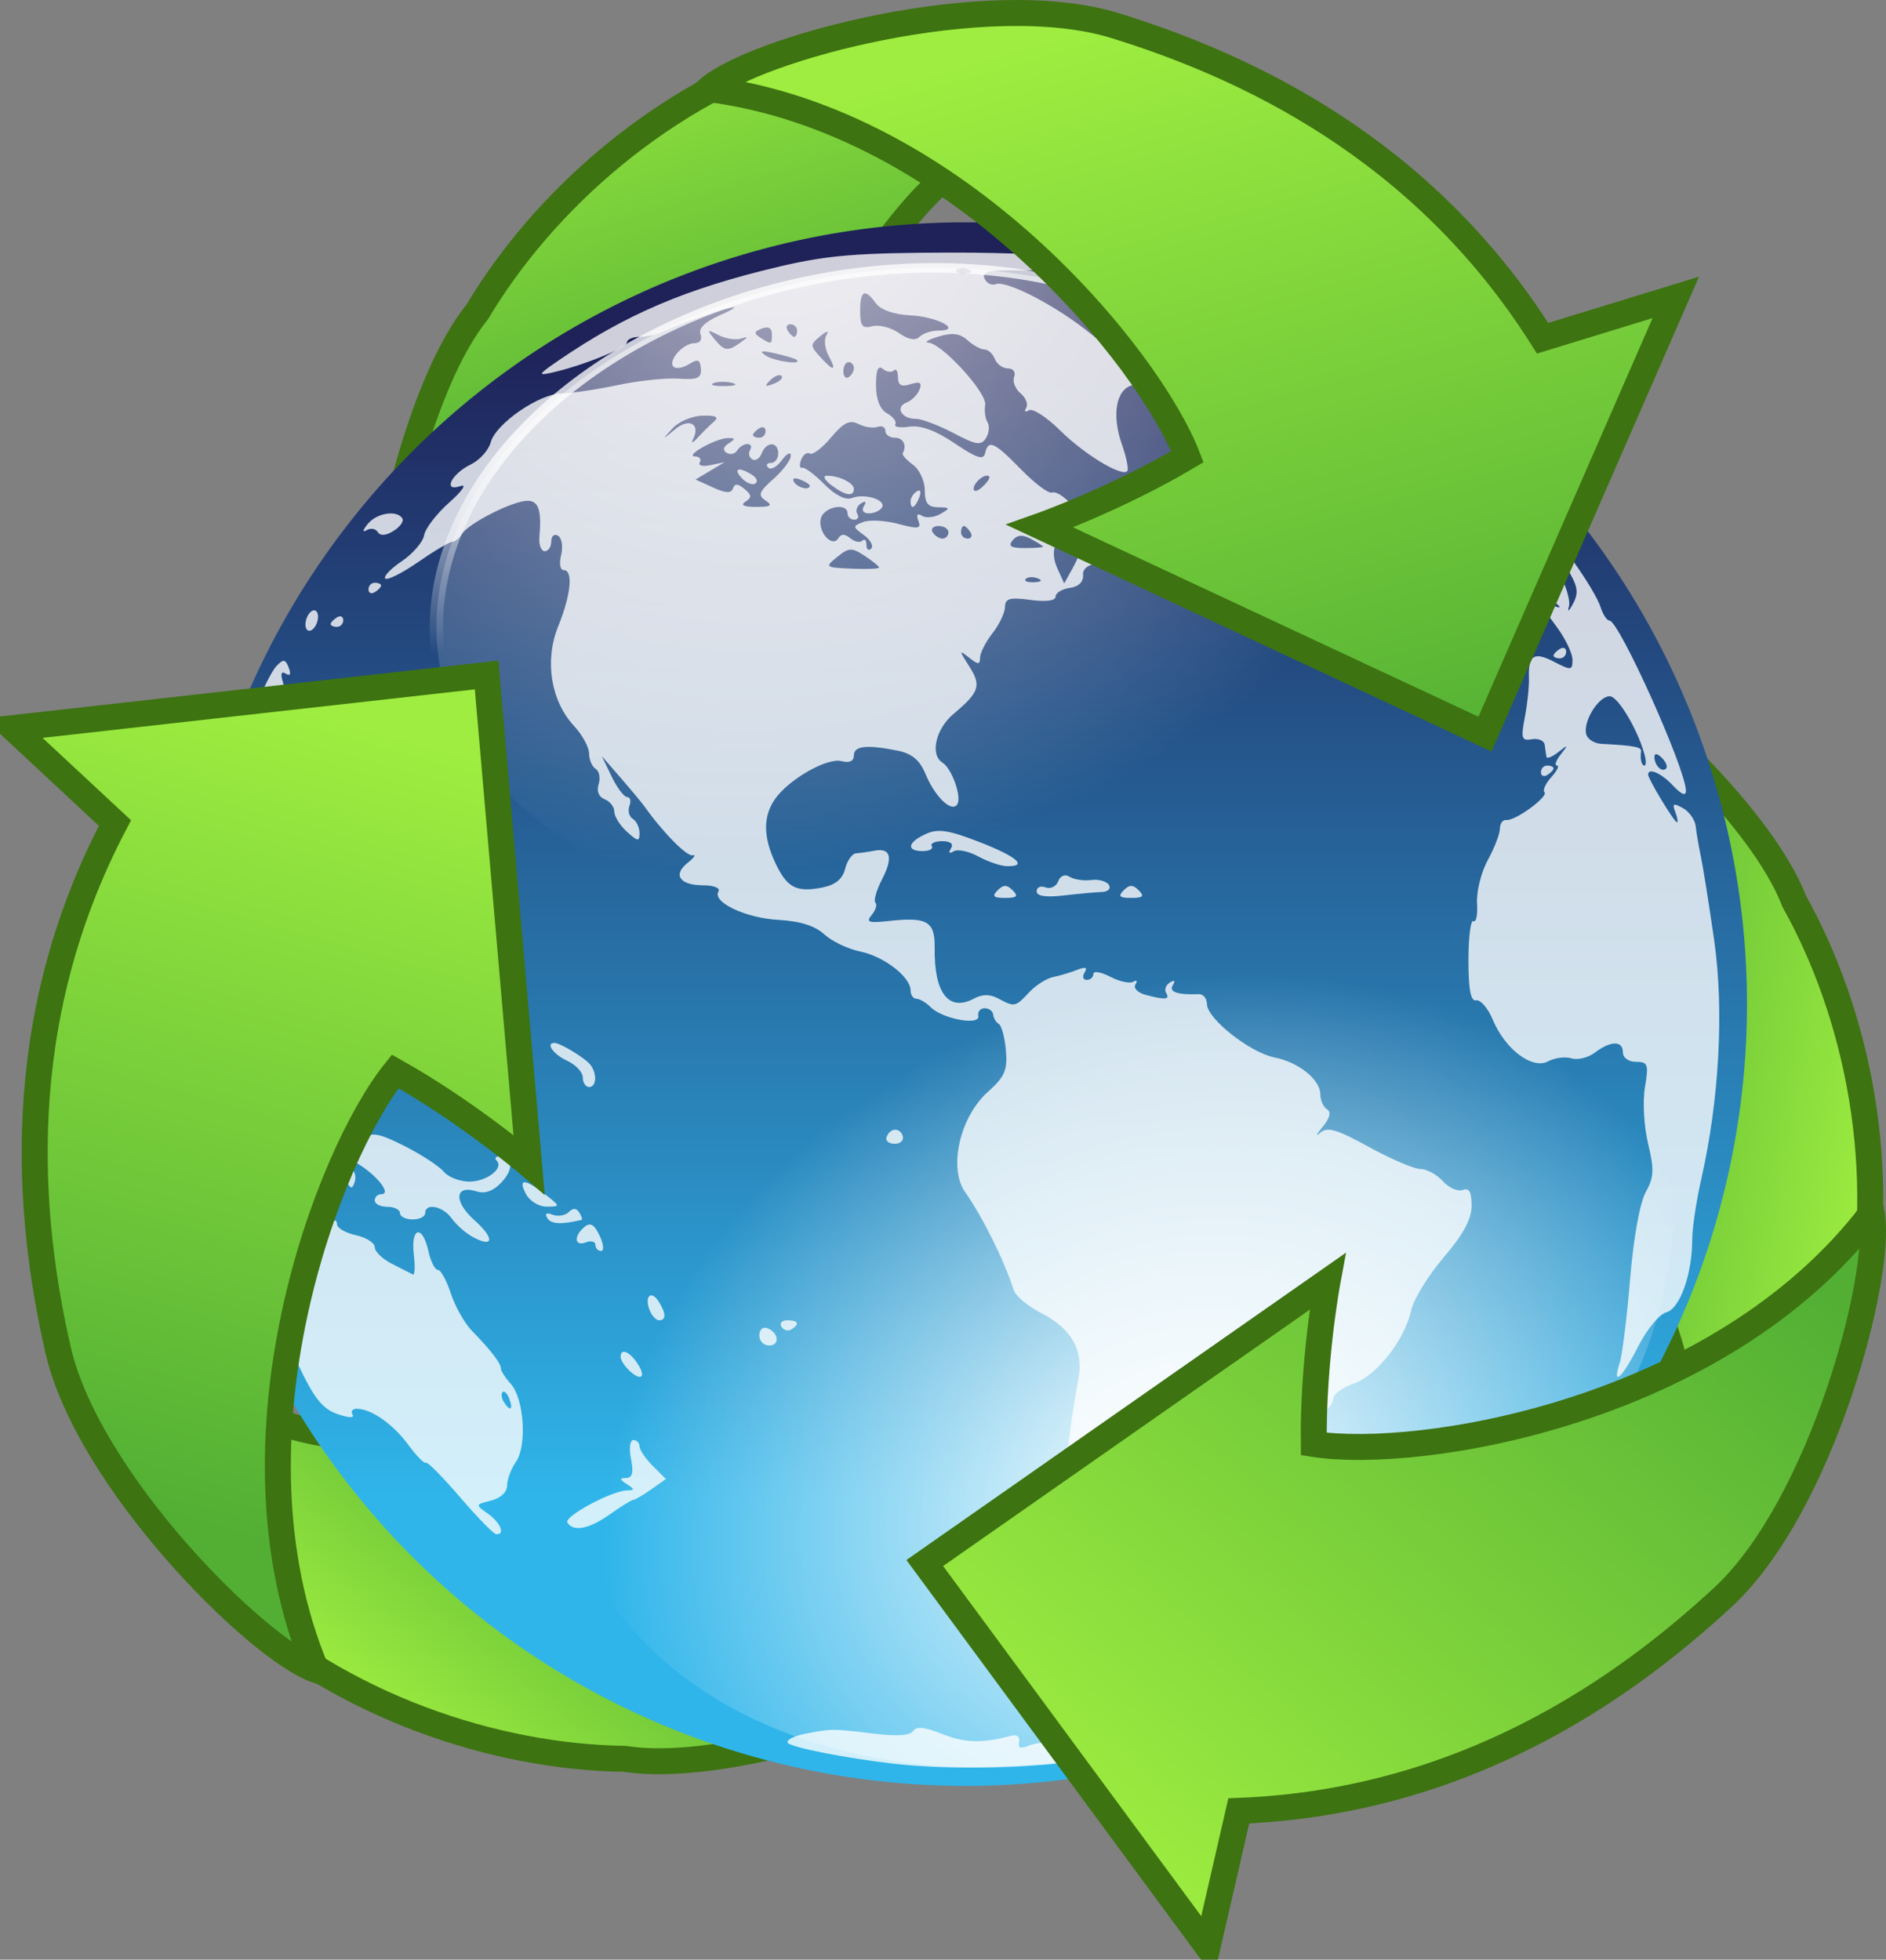 <?xml version="1.0" encoding="UTF-8" standalone="no"?>
<!-- Created with Inkscape (http://www.inkscape.org/) -->
<svg
   xmlns:dc="http://purl.org/dc/elements/1.1/"
   xmlns:cc="http://web.resource.org/cc/"
   xmlns:rdf="http://www.w3.org/1999/02/22-rdf-syntax-ns#"
   xmlns:svg="http://www.w3.org/2000/svg"
   xmlns="http://www.w3.org/2000/svg"
   xmlns:xlink="http://www.w3.org/1999/xlink"
   xmlns:sodipodi="http://sodipodi.sourceforge.net/DTD/sodipodi-0.dtd"
   xmlns:inkscape="http://www.inkscape.org/namespaces/inkscape"
   id="svg2"
   sodipodi:version="0.32"
   inkscape:version="0.45.1"
   width="145.224"
   height="150.888"
   version="1.0"
   sodipodi:docbase="C:\Documents and Settings\Patils\Desktop"
   sodipodi:docname="kuba_crystal_earth_recycle.svg"
   inkscape:export-xdpi="156.52174"
   inkscape:export-ydpi="156.52174"
   inkscape:output_extension="org.inkscape.output.svg.inkscape">
  <rect width="100%" height="100%" fill="#808080" stroke="none"/>
  <defs
     id="defs5">
    <linearGradient
       id="linearGradient3534">
      <stop
         style="stop-color:#87f862;stop-opacity:1;"
         offset="0"
         id="stop3536" />
      <stop
         style="stop-color:#63aacc;stop-opacity:1;"
         offset="0.5"
         id="stop3540" />
      <stop
         style="stop-color:#ffffff;stop-opacity:1;"
         offset="1"
         id="stop3538" />
    </linearGradient>
    <linearGradient
       y2="-75.892"
       x2="14.184"
       y1="-55.519"
       x1="-16.717"
       gradientTransform="matrix(-0.335,0.989,-0.907,-0.307,-2.818,-4.488)"
       gradientUnits="userSpaceOnUse"
       id="linearGradient2391"
       xlink:href="#linearGradient8789"
       inkscape:collect="always" />
    <linearGradient
       y2="11.497"
       x2="-155.116"
       y1="28.476"
       x1="-178.06"
       gradientTransform="matrix(-0.689,-0.785,0.719,-0.632,-2.818,-4.488)"
       gradientUnits="userSpaceOnUse"
       id="linearGradient2377"
       xlink:href="#linearGradient8789"
       inkscape:collect="always" />
    <linearGradient
       inkscape:collect="always"
       xlink:href="#linearGradient2165"
       id="linearGradient10509"
       gradientUnits="userSpaceOnUse"
       x1="194.689"
       y1="31.854"
       x2="194.689"
       y2="74.712" />
    <linearGradient
       inkscape:collect="always"
       xlink:href="#linearGradient4448"
       id="linearGradient10507"
       gradientUnits="userSpaceOnUse"
       x1="181.996"
       y1="36.387"
       x2="183.279"
       y2="53.875" />
    <radialGradient
       inkscape:collect="always"
       xlink:href="#linearGradient2173"
       id="radialGradient10505"
       gradientUnits="userSpaceOnUse"
       gradientTransform="matrix(0.162,2.107,-1.691,0.263,228.263,-371.43)"
       cx="180.725"
       cy="38.594"
       fx="180.725"
       fy="38.594"
       r="28.884" />
    <radialGradient
       inkscape:collect="always"
       xlink:href="#linearGradient3598"
       id="radialGradient10503"
       gradientUnits="userSpaceOnUse"
       gradientTransform="matrix(-1.018,0,6.233031e-7,-1.182,391.624,74.389)"
       cx="194.079"
       cy="26.293"
       fx="194.079"
       fy="26.293"
       r="28.884" />
    <linearGradient
       id="linearGradient8789">
      <stop
         style="stop-color:#9eed40;stop-opacity:1;"
         offset="0"
         id="stop8791" />
      <stop
         style="stop-color:#52af34;stop-opacity:1;"
         offset="1"
         id="stop8793" />
    </linearGradient>
    <linearGradient
       inkscape:collect="always"
       id="linearGradient4448">
      <stop
         style="stop-color:#ffffff;stop-opacity:1;"
         offset="0"
         id="stop4450" />
      <stop
         style="stop-color:#ffffff;stop-opacity:0;"
         offset="1"
         id="stop4452" />
    </linearGradient>
    <linearGradient
       id="linearGradient3598"
       inkscape:collect="always">
      <stop
         id="stop3600"
         offset="0"
         style="stop-color:#ffffff;stop-opacity:1" />
      <stop
         id="stop3602"
         offset="1"
         style="stop-color:#ffffff;stop-opacity:0" />
    </linearGradient>
    <linearGradient
       inkscape:collect="always"
       id="linearGradient2173">
      <stop
         style="stop-color:#ffffff;stop-opacity:0.875"
         offset="0"
         id="stop2175" />
      <stop
         style="stop-color:#ffffff;stop-opacity:0"
         offset="1"
         id="stop2177" />
    </linearGradient>
    <linearGradient
       inkscape:collect="always"
       id="linearGradient2165">
      <stop
         style="stop-color:#1f2259;stop-opacity:1;"
         offset="0"
         id="stop2167" />
      <stop
         style="stop-color:#2fb5ea;stop-opacity:1"
         offset="1"
         id="stop2169" />
    </linearGradient>
    <radialGradient
       inkscape:collect="always"
       xlink:href="#linearGradient2173"
       id="radialGradient4325"
       gradientUnits="userSpaceOnUse"
       gradientTransform="matrix(0.162,2.107,-1.691,0.263,228.263,-371.43)"
       cx="180.725"
       cy="38.594"
       fx="180.725"
       fy="38.594"
       r="28.884" />
    <radialGradient
       inkscape:collect="always"
       xlink:href="#linearGradient3598"
       id="radialGradient4327"
       gradientUnits="userSpaceOnUse"
       gradientTransform="matrix(-1.018,0,6.2330308e-7,-1.182,391.624,74.389)"
       cx="194.079"
       cy="26.293"
       fx="194.079"
       fy="26.293"
       r="28.884" />
    <linearGradient
       inkscape:collect="always"
       xlink:href="#linearGradient4448"
       id="linearGradient4456"
       x1="181.996"
       y1="36.387"
       x2="183.279"
       y2="53.875"
       gradientUnits="userSpaceOnUse" />
    <radialGradient
       cx="246.846"
       cy="165.748"
       fx="246.846"
       fy="165.748"
       gradientTransform="scale(1.003,0.997)"
       gradientUnits="userSpaceOnUse"
       id="radialGradient4215"
       r="280.086"
       xlink:href="#linearGradient1708" />
    <radialGradient
       cx="269.585"
       cy="188.822"
       fx="269.585"
       fy="188.822"
       gradientUnits="userSpaceOnUse"
       id="radialGradient4214"
       r="250.608"
       xlink:href="#linearGradient4206" />
    <radialGradient
       cx="269.585"
       cy="188.822"
       fx="269.585"
       fy="188.822"
       gradientUnits="userSpaceOnUse"
       id="radialGradient4210"
       r="250.608"
       xlink:href="#linearGradient4206" />
    <radialGradient
       cx="246.846"
       cy="165.748"
       fx="246.846"
       fy="165.748"
       gradientTransform="scale(1.003,0.997)"
       gradientUnits="userSpaceOnUse"
       id="radialGradient1712"
       r="280.086"
       xlink:href="#linearGradient1708" />
    <linearGradient
       id="linearGradient1708">
      <stop
         id="stop1709"
         offset="0"
         style="stop-color:#5e6700;stop-opacity:1;" />
      <stop
         id="stop1710"
         offset="1"
         style="stop-color:#005f00;stop-opacity:1;" />
    </linearGradient>
    <linearGradient
       id="linearGradient4206">
      <stop
         id="stop4207"
         offset="0"
         style="stop-color:#0089af;stop-opacity:1;" />
      <stop
         id="stop4208"
         offset="1"
         style="stop-color:#00005c;stop-opacity:1;" />
    </linearGradient>
    <linearGradient
       inkscape:collect="always"
       xlink:href="#linearGradient2165"
       id="linearGradient1461"
       gradientUnits="userSpaceOnUse"
       x1="194.689"
       y1="31.854"
       x2="194.689"
       y2="74.712" />
    <linearGradient
       gradientUnits="userSpaceOnUse"
       y2="141.795"
       x2="42.925"
       y1="159.772"
       x1="21.739"
       gradientTransform="matrix(1.201,0,0,0.832,-2.818,-4.488)"
       id="linearGradient3544"
       xlink:href="#linearGradient8789"
       inkscape:collect="always" />
    <linearGradient
       gradientUnits="userSpaceOnUse"
       y2="80.245"
       x2="84.935"
       y1="13.401"
       x1="59.63"
       gradientTransform="matrix(1.153,0,0,0.867,-2.818,-4.488)"
       id="linearGradient3552"
       xlink:href="#linearGradient8789"
       inkscape:collect="always" />
    <linearGradient
       gradientUnits="userSpaceOnUse"
       y2="137.726"
       x2="7.69"
       y1="71.676"
       x1="32.349"
       gradientTransform="matrix(1.153,0,0,0.867,-2.818,-4.488)"
       id="linearGradient3554"
       xlink:href="#linearGradient8789"
       inkscape:collect="always" />
    <linearGradient
       gradientUnits="userSpaceOnUse"
       y2="118.519"
       x2="123.33"
       y1="163.471"
       x1="69.567"
       gradientTransform="matrix(1.153,0,0,0.867,-2.818,-4.488)"
       id="linearGradient3556"
       xlink:href="#linearGradient8789"
       inkscape:collect="always" />
  </defs>
  <sodipodi:namedview
     inkscape:window-height="579"
     inkscape:window-width="871"
     inkscape:pageshadow="2"
     inkscape:pageopacity="0.0"
     guidetolerance="10.0"
     gridtolerance="10.0"
     objecttolerance="10.0"
     borderopacity="1.0"
     bordercolor="#666666"
     pagecolor="#ffffff"
     id="base"
     inkscape:zoom="1.8536222"
     inkscape:cx="121.98777"
     inkscape:cy="82.442309"
     inkscape:window-x="91"
     inkscape:window-y="45"
     inkscape:current-layer="svg2" />
  <g
     id="layer1"
     transform="matrix(0.172,0,0,0.172,185.281,-8.769)" />
  <path
     style="fill:url(#linearGradient2391);fill-opacity:1;fill-rule:evenodd;stroke:#3d7311;stroke-width:2;stroke-linecap:butt;stroke-linejoin:miter;stroke-miterlimit:4;stroke-dasharray:none;stroke-opacity:1;display:inline"
     d="M 86.251,12.458 C 79.091,12.975 76.802,7.789 69.048,17.664 C 61.362,27.451 57.944,37.434 57.944,37.434 L 30.064,41.599 C 30.064,41.599 32.323,29.496 36.753,24.011 C 41.858,15.445 51.092,7.174 62.396,3.648 C 73.699,0.121 93.283,11.95 86.251,12.458 z "
     id="path2333"
     sodipodi:nodetypes="czccczz" />
  <path
     style="fill:url(#linearGradient3544);fill-opacity:1;fill-rule:evenodd;stroke:#3d7311;stroke-width:2;stroke-linecap:butt;stroke-linejoin:miter;stroke-miterlimit:4;stroke-dasharray:none;stroke-opacity:1;display:inline"
     d="M 13.353,98.339 C 17.381,104.281 14.034,108.856 26.463,110.634 C 38.781,112.396 49.136,110.365 49.136,110.365 L 66.683,132.427 C 66.683,132.427 55.072,136.522 48.106,135.428 C 38.136,135.29 26.356,131.429 17.65,123.403 C 8.944,115.377 9.396,92.502 13.353,98.339 z "
     id="path2381"
     sodipodi:nodetypes="czccczz" />
  <path
     style="fill:url(#linearGradient2377);fill-opacity:1;fill-rule:evenodd;stroke:#3d7311;stroke-width:2;stroke-linecap:butt;stroke-linejoin:miter;stroke-miterlimit:4;stroke-dasharray:none;stroke-opacity:1;display:inline"
     d="M 123.419,118.053 C 126.552,111.593 132.187,112.205 127.513,100.552 C 122.879,89.002 115.943,81.05 115.943,81.05 L 126.276,54.823 C 126.276,54.823 135.628,62.831 138.163,69.41 C 143.029,78.114 145.575,90.246 142.977,101.799 C 140.379,113.351 120.343,124.397 123.419,118.053 z "
     id="path2365"
     sodipodi:nodetypes="czccczz" />
  <path
     transform="matrix(2.084,0,0,2.084,-329.062,-40.402)"
     d="M 222.448 56.486 A 28.884 28.884 0 1 1  164.679,56.486 A 28.884 28.884 0 1 1  222.448 56.486 z"
     sodipodi:ry="28.884468"
     sodipodi:rx="28.884468"
     sodipodi:cy="56.485737"
     sodipodi:cx="193.56345"
     id="path3523"
     style="fill:url(#linearGradient10509);fill-opacity:1;stroke:none;stroke-width:1.25;stroke-miterlimit:4;stroke-opacity:1;display:inline"
     sodipodi:type="arc" />
  <path
     style="opacity:0.784;fill:#ffffff;fill-opacity:1;display:inline"
     id="path3525"
     d="M 68.903,135.813 C 65.216,135.396 60.875,134.543 60.658,134.192 C 60.526,133.979 61.126,133.667 61.991,133.499 C 64.06,133.098 64.095,133.098 67.259,133.484 C 69.058,133.704 70.096,133.636 70.314,133.284 C 70.546,132.907 71.212,132.977 72.569,133.52 C 74.295,134.21 75.644,134.243 77.882,133.647 C 78.308,133.533 78.552,133.73 78.469,134.119 C 78.37,134.588 78.586,134.676 79.197,134.418 C 79.676,134.217 80.722,134.087 81.523,134.13 L 82.979,134.209 L 81.809,133.385 L 80.64,132.561 L 81.751,132.15 C 82.459,131.888 83.106,131.942 83.538,132.301 C 84.407,133.021 90.378,132.507 92.777,131.505 C 93.727,131.108 95.188,130.775 96.023,130.766 C 96.858,130.757 98.087,130.437 98.754,130.055 C 100.103,129.284 101.181,129.128 101.181,129.704 C 101.181,130.142 96.422,132.262 92.201,133.704 C 86.469,135.663 75.983,136.612 68.903,135.813 z M 81.868,128.023 C 80.124,127.307 79.15,125.574 79.939,124.595 C 80.284,124.167 80.232,123.986 79.762,123.98 C 79.294,123.975 79.262,123.867 79.655,123.616 C 79.963,123.42 80.362,122.168 80.543,120.833 C 80.724,119.498 81.158,117.423 81.506,116.222 C 81.855,115.02 82.137,113.6 82.133,113.067 C 82.125,112.038 82.55,108.8 83.046,106.111 C 83.444,103.956 82.486,102.285 80.18,101.109 C 79.157,100.587 78.202,99.787 78.057,99.332 C 77.335,97.071 75.657,93.687 74.319,91.795 C 73.014,89.949 73.905,86.003 76.063,84.077 C 77.365,82.914 77.588,82.406 77.457,80.891 C 77.372,79.9 77.126,78.98 76.911,78.847 C 76.695,78.713 76.498,78.385 76.473,78.118 C 76.447,77.851 76.153,77.633 75.82,77.633 C 75.486,77.633 75.265,77.9 75.33,78.227 C 75.482,78.997 72.572,78.459 71.661,77.549 C 71.307,77.195 70.815,76.905 70.567,76.905 C 70.319,76.905 70.116,76.615 70.116,76.261 C 70.116,75.221 68.067,73.64 66.233,73.265 C 65.299,73.073 64.056,72.478 63.47,71.941 C 62.757,71.286 61.595,70.92 59.945,70.831 C 57.416,70.695 54.815,69.457 55.325,68.632 C 55.483,68.376 54.958,68.168 54.156,68.168 C 52.337,68.168 51.776,67.354 52.958,66.43 C 53.452,66.043 53.618,65.785 53.327,65.855 C 52.886,65.962 51.021,64.067 49.63,62.101 C 49.442,61.834 48.623,60.851 47.812,59.916 L 46.337,58.217 L 47.098,59.795 C 47.517,60.663 48.055,61.373 48.294,61.373 C 48.533,61.373 48.611,61.678 48.468,62.051 C 48.325,62.425 48.441,62.875 48.726,63.051 C 49.011,63.227 49.244,63.72 49.244,64.146 C 49.244,64.821 49.119,64.807 48.274,64.042 C 47.74,63.559 47.303,62.863 47.303,62.496 C 47.303,62.128 46.969,61.699 46.56,61.542 C 46.107,61.368 45.926,60.918 46.095,60.385 C 46.247,59.905 46.144,59.372 45.866,59.2 C 45.589,59.029 45.361,58.496 45.361,58.017 C 45.361,57.538 44.835,56.578 44.192,55.884 C 42.408,53.959 41.917,50.85 42.983,48.223 C 43.961,45.812 44.15,43.898 43.411,43.898 C 43.131,43.898 43.043,43.393 43.207,42.738 C 43.367,42.1 43.262,41.431 42.974,41.253 C 42.683,41.074 42.449,41.267 42.449,41.686 C 42.449,42.102 42.222,42.442 41.945,42.442 C 41.668,42.442 41.484,41.951 41.535,41.35 C 41.713,39.278 41.475,38.559 40.61,38.559 C 39.508,38.559 36.084,40.29 35.583,41.1 C 35.374,41.438 35.032,41.717 34.822,41.72 C 34.612,41.723 33.43,42.425 32.196,43.278 C 30.962,44.132 29.824,44.703 29.667,44.546 C 29.511,44.389 30.082,43.789 30.937,43.213 C 31.792,42.637 32.566,41.736 32.658,41.212 C 32.749,40.687 33.624,39.549 34.603,38.682 C 35.581,37.815 35.97,37.249 35.466,37.424 C 34.072,37.91 34.731,36.505 36.244,35.767 C 36.93,35.432 37.621,34.668 37.781,34.068 C 38.165,32.626 41.518,30.312 43.255,30.291 C 44.013,30.281 45.944,29.995 47.546,29.655 C 49.147,29.314 51.262,29.09 52.246,29.157 C 53.715,29.256 54.022,29.12 53.967,28.394 C 53.913,27.678 53.74,27.611 53.051,28.041 C 52.583,28.333 52.051,28.422 51.867,28.238 C 51.403,27.774 52.605,26.424 53.482,26.424 C 53.904,26.424 54.093,26.14 53.938,25.736 C 53.764,25.283 54.285,24.779 55.464,24.26 C 56.448,23.827 56.817,23.571 56.283,23.693 C 55.001,23.985 52.129,24.991 51.071,25.519 C 50.608,25.75 49.789,25.939 49.251,25.939 C 48.714,25.939 48.274,26.132 48.274,26.367 C 48.274,26.789 44.814,28.177 42.449,28.704 C 41.398,28.939 41.463,28.818 42.934,27.807 C 48.19,24.195 52.863,22.205 60.064,20.514 C 63.756,19.647 66.055,19.462 73.271,19.45 C 81.978,19.434 88.511,20.216 87.077,21.102 C 86.718,21.325 86.24,21.393 86.017,21.255 C 85.793,21.117 83.342,20.938 80.57,20.858 C 76.339,20.735 75.572,20.824 75.798,21.412 C 75.945,21.797 76.34,22.007 76.675,21.878 C 77.508,21.558 81.428,23.604 83.964,25.682 C 85.114,26.624 86.239,27.395 86.463,27.395 C 86.688,27.395 87.155,27.849 87.501,28.404 C 88.053,29.288 88.013,29.444 87.181,29.662 C 85.931,29.988 85.59,31.961 86.391,34.231 C 86.743,35.228 86.925,36.15 86.796,36.279 C 86.352,36.723 83.484,34.978 81.614,33.126 C 80.584,32.107 79.508,31.417 79.222,31.593 C 78.936,31.77 78.843,31.687 79.016,31.408 C 79.187,31.13 78.993,30.625 78.583,30.285 C 78.173,29.945 77.951,29.374 78.088,29.016 C 78.228,28.651 78.018,28.366 77.609,28.366 C 77.209,28.366 76.756,28.038 76.602,27.638 C 76.448,27.237 76.09,26.91 75.806,26.91 C 75.522,26.91 74.935,26.589 74.502,26.197 C 73.921,25.672 73.337,25.597 72.279,25.913 C 71.49,26.148 71.134,26.36 71.489,26.383 C 72.536,26.45 76.011,30.254 75.86,31.167 C 75.785,31.629 75.866,32.235 76.042,32.515 C 76.218,32.795 76.165,33.341 75.923,33.728 C 75.549,34.328 75.172,34.269 73.407,33.34 C 72.264,32.738 70.96,32.247 70.509,32.248 C 69.409,32.25 68.9,31.342 69.805,30.995 C 70.202,30.842 70.651,30.393 70.804,29.996 C 71.012,29.454 70.839,29.35 70.113,29.58 C 69.4,29.807 69.145,29.666 69.145,29.046 C 69.145,28.583 69.002,28.348 68.826,28.524 C 68.65,28.699 68.268,28.645 67.977,28.403 C 67.611,28.1 67.448,28.488 67.453,29.658 C 67.456,30.767 67.754,31.519 68.312,31.831 C 68.782,32.094 69.064,32.474 68.939,32.677 C 68.814,32.879 69.3,32.959 70.021,32.854 C 70.903,32.726 72.041,33.144 73.514,34.139 C 75.198,35.276 75.734,35.451 75.855,34.902 C 76.094,33.817 76.549,34.021 78.616,36.138 C 79.662,37.209 80.73,38.014 80.99,37.928 C 81.538,37.745 82.804,38.927 83.973,40.711 C 84.791,41.959 85.978,42.492 85.398,41.35 C 85.228,41.016 85.543,41.259 86.097,41.889 C 86.651,42.52 87.102,43.393 87.097,43.831 C 87.091,44.522 87.028,44.531 86.62,43.898 C 86.201,43.251 86.144,43.251 86.103,43.898 C 86.072,44.398 85.981,44.436 85.813,44.02 C 85.421,43.05 83.318,43.261 83.397,44.262 C 83.44,44.8 83.064,45.168 82.372,45.267 C 81.772,45.352 81.28,45.654 81.28,45.938 C 81.28,46.259 80.549,46.355 79.339,46.193 C 77.753,45.98 77.395,46.08 77.386,46.736 C 77.38,47.177 76.948,48.085 76.426,48.752 C 75.904,49.42 75.472,50.266 75.466,50.632 C 75.457,51.197 75.327,51.197 74.614,50.632 C 73.834,50.014 73.836,50.063 74.635,51.314 C 75.583,52.8 75.42,53.291 73.414,54.978 C 72.045,56.131 71.598,58.119 72.573,58.721 C 73.286,59.162 74.069,61.353 73.717,61.922 C 73.296,62.603 72.02,61.398 71.275,59.617 C 70.815,58.517 70.224,58.021 69.105,57.797 C 66.72,57.32 65.748,57.429 65.748,58.172 C 65.748,58.611 65.408,58.766 64.796,58.606 C 63.697,58.318 60.745,60 59.68,61.52 C 58.745,62.855 58.757,64.455 59.718,66.48 C 60.612,68.363 61.336,68.735 63.332,68.336 C 64.332,68.136 64.88,67.682 65.079,66.893 C 65.238,66.259 65.617,65.724 65.922,65.704 C 66.226,65.683 66.857,65.594 67.323,65.504 C 68.59,65.262 68.793,66.018 67.916,67.713 C 67.485,68.547 67.256,69.352 67.407,69.503 C 67.557,69.654 67.43,70.08 67.124,70.449 C 66.663,71.005 66.882,71.085 68.399,70.918 C 71.405,70.587 71.999,70.932 71.971,72.996 C 71.922,76.48 73.054,77.93 75.005,76.886 C 75.649,76.542 76.234,76.542 76.88,76.888 C 78.129,77.556 78.187,77.544 79.247,76.406 C 79.752,75.864 80.58,75.337 81.087,75.234 C 81.594,75.131 82.426,74.882 82.937,74.68 C 83.589,74.423 83.762,74.483 83.515,74.881 C 83.322,75.193 83.396,75.449 83.679,75.449 C 83.961,75.449 84.193,75.243 84.193,74.992 C 84.193,74.741 84.778,74.839 85.493,75.21 C 86.208,75.581 87.006,75.753 87.266,75.592 C 87.527,75.431 87.6,75.526 87.428,75.804 C 87.256,76.082 87.605,76.44 88.202,76.6 C 89.73,77.01 90.117,76.974 89.795,76.453 C 89.642,76.205 89.772,75.843 90.084,75.65 C 90.439,75.431 90.523,75.509 90.306,75.859 C 89.984,76.38 90.66,76.612 92.323,76.55 C 92.657,76.538 92.934,76.885 92.938,77.323 C 92.951,78.437 96.259,81.05 98.122,81.418 C 100,81.789 101.667,83.128 101.667,84.265 C 101.667,84.724 101.899,85.243 102.184,85.419 C 102.522,85.628 102.4,86.099 101.832,86.782 C 101.355,87.356 101.273,87.556 101.65,87.225 C 102.206,86.738 102.916,86.944 105.415,88.317 C 107.109,89.249 108.891,90.011 109.374,90.011 C 109.858,90.011 110.635,90.433 111.102,90.949 C 111.569,91.464 112.258,91.769 112.633,91.625 C 113.127,91.435 113.316,91.769 113.316,92.831 C 113.316,93.867 112.679,95.046 111.156,96.83 C 109.969,98.221 108.849,100.041 108.668,100.874 C 108.17,103.17 105.992,105.942 104.215,106.542 C 103.347,106.835 102.637,107.38 102.637,107.754 C 102.637,108.127 102.037,108.819 101.303,109.291 C 100.568,109.763 99.574,110.637 99.092,111.232 C 96.709,114.181 94.112,116.249 93.031,116.059 C 92.193,115.911 91.954,116.068 92.06,116.696 C 92.212,117.589 91.166,119.134 90.411,119.134 C 90.159,119.134 88.766,120.158 87.315,121.411 C 85.563,122.923 84.873,123.808 85.259,124.047 C 85.666,124.299 85.486,124.705 84.652,125.41 C 83.539,126.351 83.518,126.455 84.314,127.075 C 84.781,127.438 85.163,127.849 85.163,127.989 C 85.163,128.605 83.33,128.624 81.868,128.023 z M 79.915,44.538 C 79.565,44.397 79.146,44.415 78.985,44.576 C 78.823,44.737 79.11,44.852 79.622,44.831 C 80.187,44.808 80.302,44.693 79.915,44.538 z M 83.205,42.336 C 83.214,42.144 82.894,42.113 82.494,42.267 C 82.068,42.43 81.763,42.272 81.758,41.887 C 81.752,41.351 81.671,41.355 81.318,41.912 C 81.056,42.327 81.094,43.053 81.416,43.759 L 81.946,44.922 L 82.567,43.804 C 82.908,43.188 83.195,42.528 83.205,42.336 z M 67.689,43.701 C 67.689,43.604 67.19,43.198 66.58,42.798 C 65.585,42.146 65.367,42.154 64.468,42.882 C 63.494,43.671 63.524,43.696 65.578,43.786 C 66.739,43.836 67.689,43.798 67.689,43.701 z M 66.522,41.203 C 65.641,40.558 65.639,40.512 66.476,40.191 C 66.958,40.006 68.172,40.073 69.174,40.341 C 70.719,40.753 70.953,40.716 70.716,40.099 C 70.535,39.627 70.636,39.494 71.001,39.719 C 71.311,39.911 71.949,39.844 72.418,39.571 C 73.193,39.12 73.177,39.073 72.24,39.059 C 71.449,39.048 71.208,38.742 71.208,37.748 C 71.208,37.034 70.799,36.151 70.298,35.785 C 69.798,35.419 69.443,35.02 69.51,34.898 C 69.846,34.284 69.551,33.705 68.903,33.705 C 68.502,33.705 68.175,33.469 68.175,33.179 C 68.175,32.89 67.902,32.752 67.568,32.871 C 67.234,32.991 66.574,32.889 66.1,32.646 C 65.431,32.302 64.96,32.533 63.993,33.683 C 63.308,34.498 62.571,35.056 62.357,34.923 C 62.142,34.79 61.842,35.005 61.69,35.401 C 61.538,35.797 61.57,36.072 61.761,36.013 C 61.951,35.954 62.718,36.522 63.464,37.276 C 64.312,38.133 65.11,38.535 65.595,38.349 C 66.596,37.965 68.272,38.494 67.91,39.08 C 67.757,39.327 67.304,39.53 66.904,39.53 C 66.477,39.53 66.319,39.298 66.522,38.97 C 66.738,38.62 66.655,38.541 66.3,38.76 C 65.988,38.954 65.858,39.315 66.011,39.563 C 66.165,39.812 66.059,40.015 65.776,40.015 C 65.494,40.015 65.262,39.797 65.262,39.53 C 65.262,38.676 63.443,39.011 63.208,39.908 C 62.941,40.928 64.072,42.22 64.552,41.443 C 64.767,41.095 65.051,41.095 65.472,41.444 C 65.806,41.721 66.223,41.805 66.399,41.629 C 66.575,41.453 66.719,41.601 66.719,41.957 C 66.719,42.313 66.882,42.441 67.082,42.241 C 67.282,42.041 67.03,41.574 66.522,41.203 z M 70.116,38.588 C 70.116,38.337 70.332,37.998 70.596,37.835 C 70.871,37.664 70.953,37.859 70.787,38.291 C 70.464,39.132 70.116,39.286 70.116,38.588 z M 64.02,37.361 C 63.502,36.969 63.333,36.642 63.645,36.633 C 64.567,36.608 65.748,37.173 65.748,37.64 C 65.748,38.276 65.09,38.17 64.02,37.361 z M 80.309,42.095 C 80.309,42.038 79.896,41.77 79.39,41.499 C 78.734,41.148 78.328,41.178 77.975,41.603 C 77.602,42.052 77.831,42.2 78.895,42.2 C 79.673,42.2 80.309,42.153 80.309,42.095 z M 73.029,40.986 C 73.029,40.719 72.688,40.501 72.272,40.501 C 71.856,40.501 71.65,40.719 71.815,40.986 C 71.98,41.253 72.321,41.472 72.572,41.472 C 72.823,41.472 73.029,41.253 73.029,40.986 z M 74.727,40.986 C 74.562,40.719 74.331,40.501 74.213,40.501 C 74.096,40.501 73.999,40.719 73.999,40.986 C 73.999,41.253 74.231,41.472 74.513,41.472 C 74.796,41.472 74.892,41.253 74.727,40.986 z M 58.952,38.543 C 58.336,38.131 58.43,37.874 59.559,36.875 C 60.293,36.225 60.894,35.423 60.894,35.092 C 60.894,34.761 60.584,34.914 60.205,35.432 C 59.827,35.95 59.354,36.21 59.154,36.01 C 58.954,35.81 59.045,35.647 59.357,35.647 C 59.668,35.647 59.923,35.319 59.923,34.919 C 59.923,33.977 59.005,33.975 58.643,34.916 C 58.49,35.315 58.166,35.518 57.923,35.368 C 57.679,35.217 57.606,34.891 57.76,34.643 C 57.913,34.394 57.82,34.191 57.553,34.191 C 57.286,34.191 56.931,34.413 56.763,34.684 C 56.595,34.955 56.232,35.037 55.955,34.866 C 55.63,34.665 55.685,34.406 56.109,34.137 C 56.646,33.798 56.633,33.722 56.04,33.73 C 55.118,33.742 52.662,35.121 53.52,35.144 C 53.87,35.154 54.033,35.36 53.884,35.602 C 53.734,35.844 54.103,35.939 54.704,35.814 L 55.797,35.586 L 54.679,36.254 L 53.56,36.923 L 54.908,37.537 C 55.881,37.981 56.307,38 56.438,37.607 C 56.569,37.214 56.816,37.225 57.324,37.647 C 57.891,38.117 57.905,38.308 57.398,38.63 C 56.988,38.89 57.276,39.03 58.224,39.03 C 59.358,39.03 59.519,38.922 58.952,38.543 z M 57.113,36.809 C 56.419,36.059 56.888,35.915 57.912,36.564 C 58.274,36.794 58.383,37.095 58.155,37.234 C 57.926,37.373 57.457,37.182 57.113,36.809 z M 76.167,36.69 C 75.893,36.402 74.97,37.132 74.97,37.636 C 74.97,37.898 75.276,37.83 75.649,37.486 C 76.023,37.142 76.256,36.784 76.167,36.69 z M 62.35,37.398 C 62.35,37.293 62.011,37.077 61.597,36.918 C 61.165,36.752 60.97,36.833 61.14,37.109 C 61.425,37.57 62.35,37.791 62.35,37.398 z M 54.965,32.473 C 55.385,32.107 55.144,31.977 54.095,32.003 C 53.298,32.022 52.263,32.46 51.795,32.976 C 50.961,33.896 50.965,33.898 51.987,33.051 C 53.073,32.151 53.959,32.651 53.363,33.827 C 53.194,34.16 53.355,34.106 53.721,33.705 C 54.086,33.305 54.646,32.75 54.965,32.473 z M 58.952,33.191 C 58.952,32.909 58.734,32.812 58.467,32.977 C 58.2,33.142 57.982,33.374 57.982,33.491 C 57.982,33.609 58.2,33.705 58.467,33.705 C 58.734,33.705 58.952,33.474 58.952,33.191 z M 56.395,29.486 C 55.922,29.363 55.267,29.371 54.939,29.504 C 54.61,29.637 54.996,29.737 55.797,29.728 C 56.598,29.718 56.867,29.609 56.395,29.486 z M 60.179,28.945 C 60.029,28.796 59.637,28.945 59.308,29.277 C 58.832,29.756 58.888,29.812 59.58,29.548 C 60.059,29.366 60.328,29.095 60.179,28.945 z M 65.748,28.337 C 65.748,28.086 65.566,27.881 65.343,27.881 C 65.121,27.881 64.939,28.199 64.939,28.587 C 64.939,28.976 65.121,29.182 65.343,29.044 C 65.566,28.907 65.748,28.589 65.748,28.337 z M 63.801,27.385 C 63.512,26.846 63.437,26.136 63.634,25.808 C 63.86,25.432 63.684,25.462 63.159,25.887 C 62.378,26.521 62.377,26.62 63.141,27.465 C 64.204,28.639 64.456,28.609 63.801,27.385 z M 61.339,27.706 C 61.228,27.61 60.481,27.385 59.68,27.206 C 58.617,26.968 58.421,27.013 58.952,27.373 C 59.608,27.817 61.826,28.126 61.339,27.706 z M 57.011,26.38 C 57.658,25.922 57.658,25.889 57.011,26.079 C 56.61,26.197 55.846,26.069 55.312,25.794 C 54.444,25.348 54.412,25.38 55.007,26.102 C 55.783,27.043 56.026,27.076 57.011,26.38 z M 59.438,25.712 C 59.438,25.261 59.155,25.107 58.669,25.294 C 58.05,25.531 58.026,25.669 58.548,25.999 C 59.41,26.546 59.438,26.537 59.438,25.712 z M 72.252,25.454 C 74.159,25.454 72.207,24.389 70.103,24.282 C 68.835,24.217 67.822,23.865 67.452,23.359 C 66.587,22.176 66.233,22.349 66.233,23.952 C 66.233,25.109 66.403,25.318 67.174,25.117 C 67.691,24.982 68.61,25.218 69.217,25.643 C 69.945,26.153 70.483,26.252 70.8,25.935 C 71.065,25.67 71.718,25.454 72.252,25.454 z M 61.379,25.454 C 61.379,25.187 61.148,24.968 60.865,24.968 C 60.582,24.968 60.486,25.187 60.651,25.454 C 60.816,25.721 61.047,25.939 61.165,25.939 C 61.283,25.939 61.379,25.721 61.379,25.454 z M 74.576,20.754 C 74.225,20.613 73.807,20.631 73.645,20.792 C 73.484,20.953 73.771,21.068 74.283,21.047 C 74.848,21.024 74.963,20.909 74.576,20.754 z M 87.442,127.075 C 86.924,126.558 87.586,125.929 88.649,125.929 C 89.484,125.929 89.55,126.05 89.046,126.657 C 88.394,127.444 87.931,127.564 87.442,127.075 z M 35.411,115.268 C 34.076,113.712 32.896,112.523 32.788,112.625 C 32.681,112.727 32.074,112.109 31.441,111.25 C 30.264,109.655 28.628,108.503 27.495,108.473 C 27.145,108.463 26.989,108.665 27.147,108.921 C 27.319,109.2 26.848,109.183 25.978,108.879 C 24.84,108.483 24.184,107.66 22.991,105.137 C 20.533,99.936 20.503,99.808 21.63,99.205 C 22.196,98.902 22.509,98.376 22.358,97.982 C 22.212,97.602 22.305,97.291 22.563,97.291 C 22.822,97.291 23.033,96.95 23.033,96.533 C 23.033,96.025 23.394,95.824 24.126,95.926 C 24.883,96.031 25.22,95.828 25.224,95.263 C 25.227,94.814 25.391,94.287 25.588,94.09 C 25.785,93.893 25.946,93.969 25.946,94.26 C 25.946,94.55 26.601,94.931 27.402,95.107 C 28.203,95.283 28.858,95.702 28.858,96.039 C 28.858,96.375 29.459,96.951 30.193,97.319 C 30.927,97.687 31.648,98.054 31.795,98.133 C 31.942,98.213 31.973,97.51 31.864,96.572 C 31.619,94.48 32.535,94.275 32.984,96.321 C 33.16,97.121 33.488,97.777 33.713,97.777 C 33.938,97.777 34.39,98.596 34.717,99.597 C 35.044,100.598 35.771,101.888 36.332,102.464 C 37.794,103.963 38.566,104.965 38.566,105.363 C 38.566,105.553 38.91,106.09 39.331,106.554 C 40.353,107.683 40.594,111.322 39.73,112.557 C 39.357,113.089 39.051,113.909 39.051,114.379 C 39.051,114.889 38.553,115.357 37.814,115.543 C 36.591,115.85 36.588,115.862 37.571,116.55 C 38.542,117.231 38.928,118.196 38.202,118.13 C 38.002,118.112 36.746,116.824 35.411,115.268 z M 39.219,107.706 C 39.061,107.294 38.827,107.061 38.7,107.189 C 38.573,107.316 38.613,107.653 38.789,107.938 C 39.267,108.712 39.547,108.562 39.219,107.706 z M 43.69,117.236 C 43.401,116.769 47.123,114.771 48.306,114.758 C 48.889,114.752 48.884,114.674 48.274,114.28 C 47.7,113.909 47.687,113.808 48.213,113.802 C 48.695,113.797 48.8,113.39 48.589,112.338 C 48.425,111.517 48.504,110.882 48.771,110.882 C 49.032,110.882 49.244,111.101 49.244,111.368 C 49.244,111.635 49.701,112.31 50.26,112.868 L 51.275,113.884 L 50.138,114.685 C 49.513,115.126 48.893,115.488 48.759,115.491 C 48.626,115.493 47.827,115.986 46.985,116.586 C 45.376,117.734 44.147,117.976 43.69,117.236 z M 48.371,105.446 C 48.05,105.126 47.788,104.689 47.788,104.475 C 47.788,103.76 48.519,104.077 49.132,105.058 C 49.796,106.12 49.299,106.374 48.371,105.446 z M 124.721,104.936 C 124.916,104.336 125.274,101.441 125.518,98.505 C 125.779,95.344 126.269,92.611 126.718,91.805 C 127.357,90.66 127.386,90.068 126.904,88.058 C 126.586,86.73 126.478,84.802 126.662,83.715 C 126.96,81.95 126.893,81.759 125.979,81.759 C 125.401,81.759 124.965,81.446 124.965,81.031 C 124.965,80.113 124.033,80.121 122.807,81.049 C 122.287,81.442 121.476,81.641 121.005,81.492 C 120.534,81.342 119.726,81.445 119.211,81.721 C 117.993,82.373 115.903,80.804 114.95,78.524 C 114.579,77.636 114.005,76.963 113.674,77.028 C 113.245,77.114 113.073,76.226 113.073,73.918 C 113.073,72.141 113.245,70.794 113.455,70.924 C 113.665,71.054 113.791,70.432 113.735,69.542 C 113.679,68.653 114.051,67.161 114.561,66.226 C 115.072,65.292 115.492,64.2 115.495,63.799 C 115.499,63.399 115.72,63.102 115.986,63.139 C 116.654,63.233 119.261,61.331 118.925,60.995 C 118.775,60.845 119.015,60.323 119.457,59.834 C 119.9,59.346 120.092,58.946 119.884,58.946 C 119.677,58.946 119.807,58.563 120.173,58.096 C 120.777,57.326 120.76,57.309 119.99,57.913 C 119.523,58.279 119.113,58.443 119.08,58.277 C 119.047,58.111 118.987,57.702 118.948,57.368 C 118.908,57.034 118.467,56.833 117.968,56.92 C 117.163,57.06 117.1,56.868 117.415,55.221 C 117.611,54.199 117.752,52.85 117.729,52.223 C 117.664,50.446 118.108,50.152 119.654,50.951 C 120.984,51.639 121.082,51.628 121.082,50.801 C 121.082,50.312 120.536,49.172 119.869,48.267 C 118.424,46.309 118.418,46.281 119.505,46.623 C 120.273,46.865 120.28,46.829 119.578,46.244 C 118.736,45.543 118.683,45.409 118.599,43.777 C 118.557,42.955 118.488,42.895 118.321,43.534 C 118.199,44.002 117.813,44.384 117.463,44.384 C 116.571,44.384 116.141,42.445 116.963,42.13 C 117.326,41.99 117.503,41.565 117.357,41.183 C 117.164,40.68 117.328,40.581 117.957,40.822 C 118.637,41.083 118.754,40.974 118.502,40.317 C 118.3,39.789 118.371,39.597 118.694,39.797 C 118.976,39.971 119.084,40.434 118.934,40.825 C 118.783,41.217 119.2,42.502 119.858,43.683 C 120.517,44.863 120.946,46.213 120.811,46.683 C 120.672,47.17 120.809,47.081 121.127,46.479 C 121.59,45.603 121.499,45.115 120.601,43.663 C 120.004,42.696 119.61,41.811 119.725,41.696 C 120.011,41.41 122.842,45.473 123.248,46.752 C 123.427,47.318 123.734,47.782 123.928,47.782 C 124.671,47.782 129.819,59.241 129.819,60.895 C 129.819,61.321 129.467,61.177 128.829,60.493 C 127.94,59.539 126.907,59.083 126.907,59.646 C 126.907,59.98 128.922,63.314 129.124,63.314 C 129.223,63.314 129.166,62.956 128.998,62.518 C 128.747,61.865 128.853,61.812 129.585,62.222 C 130.075,62.496 130.52,63.127 130.572,63.624 C 130.625,64.121 130.806,65.183 130.975,65.984 C 131.145,66.785 131.603,69.675 131.994,72.406 C 132.763,77.774 132.385,84.697 130.989,90.838 C 130.613,92.495 130.303,94.57 130.302,95.45 C 130.297,98.127 129.351,100.775 128.301,101.05 C 127.775,101.188 126.806,102.364 126.147,103.664 C 124.902,106.122 124.106,106.832 124.721,104.936 z M 127.967,58.355 C 127.618,58.007 127.392,57.978 127.392,58.282 C 127.392,58.93 127.966,59.504 128.29,59.18 C 128.428,59.042 128.283,58.671 127.967,58.355 z M 126.688,58.339 C 126.282,56.488 124.622,53.615 123.955,53.611 C 123.067,53.605 121.839,55.633 122.155,56.582 C 122.273,56.936 122.79,57.248 123.303,57.274 C 125.826,57.406 126.417,57.518 126.364,57.853 C 126.275,58.415 126.4,58.946 126.621,58.946 C 126.731,58.946 126.761,58.673 126.688,58.339 z M 58.467,102.833 C 58.467,102.41 58.726,102.151 59.043,102.256 C 59.943,102.556 60.093,103.601 59.235,103.601 C 58.813,103.601 58.467,103.256 58.467,102.833 z M 60.171,102.153 C 60.003,101.882 60.206,101.66 60.622,101.66 C 61.475,101.66 61.601,101.951 60.927,102.367 C 60.679,102.521 60.338,102.424 60.171,102.153 z M 50.013,100.862 C 49.607,99.803 50.146,99.311 50.72,100.218 C 51.294,101.125 51.306,101.66 50.753,101.66 C 50.514,101.66 50.181,101.301 50.013,100.862 z M 45.847,95.85 C 45.847,95.592 45.519,95.506 45.119,95.66 C 44.234,95.999 44.154,95.18 45.003,94.475 C 45.457,94.098 45.759,94.272 46.171,95.144 C 46.476,95.791 46.528,96.321 46.286,96.321 C 46.045,96.321 45.847,96.109 45.847,95.85 z M 36.371,95.226 C 35.843,94.935 35.125,94.297 34.777,93.81 C 34.101,92.866 32.741,92.597 32.741,93.408 C 32.741,93.675 32.304,93.894 31.77,93.894 C 31.237,93.894 30.8,93.675 30.8,93.408 C 30.8,93.141 30.363,92.923 29.829,92.923 C 29.295,92.923 28.858,92.704 28.858,92.437 C 28.858,92.17 29.078,91.952 29.348,91.952 C 30.306,91.952 28.679,90.105 27.026,89.317 C 25.922,88.79 25.459,88.287 25.641,87.812 C 25.804,87.388 25.632,87.098 25.218,87.098 C 24.797,87.098 24.631,87.387 24.799,87.826 C 25.003,88.356 24.742,88.554 23.842,88.554 C 23.162,88.554 22.47,88.336 22.305,88.069 C 22.14,87.802 22.455,87.584 23.005,87.584 C 23.554,87.584 24.032,87.365 24.065,87.098 C 24.098,86.831 24.153,86.413 24.186,86.168 C 24.285,85.446 24.975,84.94 24.975,85.59 C 24.975,85.917 25.169,86.065 25.405,85.919 C 25.642,85.772 26.106,85.978 26.436,86.375 C 26.765,86.773 26.856,87.098 26.636,87.098 C 26.417,87.098 26.49,87.351 26.799,87.66 C 27.224,88.086 27.533,88.079 28.071,87.632 C 28.641,87.159 29.25,87.281 31.156,88.246 C 32.462,88.908 33.816,89.794 34.166,90.215 C 34.516,90.637 35.403,90.981 36.139,90.981 C 37.49,90.981 38.827,89.948 38.238,89.359 C 38.062,89.183 38.161,89.04 38.456,89.04 C 39.492,89.04 39.578,90.007 38.633,91.021 C 37.994,91.707 37.359,91.943 36.707,91.736 C 35.01,91.197 34.907,92.5 36.532,93.953 C 38.121,95.372 38.024,96.137 36.371,95.226 z M 42.151,93.804 C 41.925,93.439 42.066,93.344 42.553,93.531 C 42.965,93.688 43.522,93.597 43.791,93.328 C 44.121,92.999 44.388,93.011 44.607,93.366 C 44.787,93.656 44.866,93.91 44.783,93.93 C 43.243,94.3 42.434,94.262 42.151,93.804 z M 20.299,92.363 C 20.068,91.991 19.285,91.309 18.561,90.848 C 16.705,89.668 16.01,88.26 17.081,87.849 C 17.536,87.675 17.75,87.69 17.557,87.883 C 17.065,88.374 18.685,90.055 19.29,89.681 C 19.569,89.509 19.638,89.613 19.448,89.921 C 19.244,90.252 19.598,90.59 20.344,90.777 C 21.674,91.111 21.792,91.347 21.141,92.374 C 20.786,92.936 20.654,92.934 20.299,92.363 z M 21.873,92.232 C 22.018,91.852 22.473,91.413 22.882,91.256 C 23.416,91.051 23.543,91.189 23.33,91.744 C 23.167,92.169 23.033,92.608 23.033,92.72 C 23.033,92.831 22.713,92.923 22.321,92.923 C 21.904,92.923 21.718,92.636 21.873,92.232 z M 40.507,91.952 C 39.853,90.729 40.4,90.729 41.964,91.952 C 43.164,92.891 43.166,92.901 42.102,92.912 C 41.511,92.918 40.793,92.486 40.507,91.952 z M 24.975,91.738 C 24.975,91.62 25.193,91.389 25.46,91.224 C 25.727,91.059 25.946,91.155 25.946,91.438 C 25.946,91.721 25.727,91.952 25.46,91.952 C 25.193,91.952 24.975,91.856 24.975,91.738 z M 26.714,91.046 C 26.505,90.708 26.465,90.3 26.625,90.14 C 27.06,89.706 27.533,90.345 27.299,91.048 C 27.134,91.542 27.02,91.541 26.714,91.046 z M 19.967,89.209 C 19.785,89.027 19.61,87.877 19.578,86.653 C 19.53,84.78 19.472,84.654 19.214,85.857 C 19.046,86.643 18.744,87.244 18.544,87.192 C 18.343,87.14 17.985,87.098 17.748,87.098 C 16.762,87.098 16.708,83.782 17.655,81.447 C 18.587,79.15 18.716,79.187 18.91,81.808 C 19.048,83.671 19.61,84.304 20.906,84.056 C 21.666,83.911 22.063,84.061 22.063,84.496 C 22.063,84.859 21.571,85.17 20.971,85.187 L 19.878,85.218 L 20.971,85.657 C 21.571,85.899 22.059,86.376 22.055,86.718 C 22.049,87.198 21.952,87.189 21.631,86.682 C 21.401,86.32 21.091,86.221 20.942,86.463 C 20.793,86.704 20.871,87.219 21.116,87.607 C 21.362,87.994 21.548,88.639 21.532,89.04 C 21.507,89.61 21.444,89.624 21.237,89.106 C 21.052,88.64 20.874,88.607 20.636,88.992 C 20.45,89.293 20.149,89.391 19.967,89.209 z M 68.256,87.584 C 68.5,86.851 69.28,86.775 69.51,87.462 C 69.621,87.796 69.348,88.069 68.903,88.069 C 68.458,88.069 68.167,87.851 68.256,87.584 z M 27.44,86.896 C 27.419,86.384 27.534,86.098 27.695,86.259 C 27.856,86.42 27.874,86.839 27.734,87.189 C 27.579,87.576 27.464,87.461 27.44,86.896 z M 15.477,84.064 C 14.921,79.515 14.913,79.308 15.285,79.078 C 15.474,78.961 15.78,80.226 15.963,81.89 C 16.147,83.553 16.417,85.405 16.563,86.006 C 16.709,86.607 16.608,87.098 16.338,87.098 C 16.069,87.098 15.681,85.733 15.477,84.064 z M 22.997,86.977 C 22.632,85.749 22.64,84.428 23.016,83.784 C 23.377,83.164 23.493,83.46 23.504,85.035 C 23.512,86.17 23.41,87.098 23.276,87.098 C 23.143,87.098 23.017,87.044 22.997,86.977 z M 44.876,82.962 C 44.876,82.556 44.33,81.975 43.662,81.671 C 42.606,81.189 41.981,80.303 42.698,80.303 C 43.146,80.303 45.11,81.504 45.475,82.002 C 45.993,82.706 45.926,83.7 45.361,83.7 C 45.094,83.7 44.876,83.368 44.876,82.962 z M 20.606,79.817 C 20.254,79.159 20.249,78.847 20.589,78.847 C 20.866,78.847 21.092,78.506 21.092,78.09 C 21.092,77.674 21.31,77.468 21.577,77.633 C 22.2,78.018 22.215,80.788 21.594,80.788 C 21.337,80.788 20.892,80.351 20.606,79.817 z M 18.187,78.268 C 18.191,77.919 18.406,77.305 18.665,76.905 C 19.047,76.313 19.137,76.376 19.143,77.24 C 19.147,77.825 18.932,78.439 18.665,78.604 C 18.398,78.769 18.183,78.618 18.187,78.268 z M 15.205,76.784 C 15.012,71.941 16.729,60.837 17.725,60.483 C 17.975,60.394 18.18,59.831 18.18,59.231 C 18.18,57.916 20.438,52.165 21.308,51.263 C 21.823,50.729 21.982,50.754 22.233,51.41 C 22.427,51.913 22.344,52.081 22.005,51.872 C 21.653,51.654 21.58,51.879 21.789,52.537 C 22,53.202 21.787,53.825 21.144,54.424 C 20.123,55.376 19.15,57.523 19.15,58.827 C 19.15,59.487 19.268,59.461 19.863,58.674 C 20.255,58.156 20.583,57.131 20.591,56.397 C 20.6,55.663 20.825,55.062 21.092,55.062 C 21.969,55.062 21.599,58.389 20.485,60.508 C 19.55,62.288 19.371,62.429 19.238,61.494 C 19.153,60.893 18.905,60.402 18.688,60.402 C 17.74,60.402 17.276,66.396 18.18,66.954 C 18.987,67.453 18.773,69.284 17.944,68.966 C 16.875,68.556 16.377,69.96 16.336,73.507 C 16.28,78.3 16.272,78.361 15.753,78.361 C 15.486,78.361 15.239,77.651 15.205,76.784 z M 19.746,76.707 C 19.895,75.926 19.775,75.612 19.383,75.762 C 18.614,76.057 17.946,72.091 18.647,71.39 C 18.995,71.042 19.15,71.32 19.15,72.291 C 19.15,73.151 19.651,74.219 20.438,75.041 C 21.513,76.163 21.623,76.507 21.106,77.13 C 20.181,78.245 19.493,78.03 19.746,76.707 z M 76.815,68.556 C 77.268,68.103 77.527,68.103 77.98,68.556 C 78.433,69.009 78.303,69.139 77.397,69.139 C 76.491,69.139 76.362,69.009 76.815,68.556 z M 79.824,68.626 C 79.824,68.317 80.134,68.183 80.512,68.328 C 80.89,68.473 81.326,68.264 81.479,67.864 C 81.649,67.423 81.999,67.285 82.369,67.515 C 82.705,67.724 83.45,67.835 84.025,67.76 C 84.6,67.686 85.214,67.857 85.388,68.139 C 85.566,68.426 85.318,68.667 84.828,68.684 C 84.345,68.7 83.022,68.82 81.887,68.951 C 80.512,69.108 79.824,69 79.824,68.626 z M 86.522,68.556 C 86.975,68.103 87.234,68.103 87.687,68.556 C 88.14,69.009 88.011,69.139 87.105,69.139 C 86.199,69.139 86.069,69.009 86.522,68.556 z M 75.323,65.943 C 74.582,65.541 73.729,65.365 73.427,65.552 C 73.092,65.759 73.013,65.674 73.225,65.331 C 73.445,64.974 73.197,64.77 72.543,64.77 C 71.978,64.77 71.621,64.942 71.751,65.152 C 71.88,65.361 71.566,65.533 71.051,65.533 C 69.76,65.533 69.88,64.857 71.284,64.217 C 72.227,63.788 73.024,63.906 75.41,64.832 C 78.318,65.959 79.192,66.731 77.518,66.692 C 77.051,66.682 76.063,66.344 75.323,65.943 z M 118.655,59.46 C 118.655,59.177 118.874,58.946 119.141,58.946 C 119.408,58.946 119.626,59.042 119.626,59.16 C 119.626,59.277 119.408,59.509 119.141,59.674 C 118.874,59.839 118.655,59.742 118.655,59.46 z M 119.626,50.48 C 119.626,50.362 119.844,50.131 120.111,49.966 C 120.378,49.801 120.597,49.897 120.597,50.18 C 120.597,50.463 120.378,50.694 120.111,50.694 C 119.844,50.694 119.626,50.598 119.626,50.48 z M 23.519,48.082 C 23.519,47.681 23.737,47.219 24.004,47.054 C 24.271,46.889 24.49,47.081 24.49,47.482 C 24.49,47.882 24.271,48.345 24.004,48.51 C 23.737,48.675 23.519,48.482 23.519,48.082 z M 25.46,48.053 C 25.46,47.935 25.679,47.704 25.946,47.539 C 26.213,47.374 26.431,47.47 26.431,47.753 C 26.431,48.036 26.213,48.267 25.946,48.267 C 25.679,48.267 25.46,48.171 25.46,48.053 z M 28.373,45.383 C 28.373,45.101 28.591,44.869 28.858,44.869 C 29.125,44.869 29.343,44.966 29.343,45.083 C 29.343,45.201 29.125,45.432 28.858,45.597 C 28.591,45.762 28.373,45.666 28.373,45.383 z M 29.09,40.968 C 28.925,40.702 28.533,40.64 28.218,40.829 C 27.891,41.025 27.931,40.819 28.311,40.351 C 29.004,39.497 30.566,39.244 30.982,39.918 C 31.114,40.132 30.81,40.564 30.305,40.879 C 29.713,41.249 29.283,41.28 29.09,40.968 z M 93.264,34.135 C 92.781,33.854 92.06,33.749 91.661,33.902 C 91.253,34.059 91.067,33.971 91.234,33.7 C 91.397,33.436 91.263,33.22 90.936,33.22 C 89.86,33.22 90.958,32.577 92.274,32.437 C 93.785,32.276 96.488,33.538 96.072,34.211 C 95.698,34.816 94.373,34.78 93.264,34.135 z " />
  <path
     d="M 222.448 56.486 A 28.884 28.884 0 1 1  164.679,56.486 A 28.884 28.884 0 1 1  222.448 56.486 z"
     sodipodi:ry="28.884468"
     sodipodi:rx="28.884468"
     sodipodi:cy="56.485737"
     sodipodi:cx="193.56345"
     id="path3527"
     style="opacity:0.769;fill:url(#radialGradient10505);fill-opacity:1;stroke:url(#linearGradient10507);stroke-width:0.865;stroke-miterlimit:4;stroke-opacity:1;display:inline"
     sodipodi:type="arc"
     transform="matrix(1.172,-0.21,0.148,0.826,-167.49,39.237)" />
  <path
     transform="matrix(-1.423,0.624,-0.456,-1.04,386.901,39.024)"
     sodipodi:type="arc"
     style="fill:url(#radialGradient10503);fill-opacity:1;stroke:none;stroke-width:1.25;stroke-miterlimit:4;stroke-opacity:1;display:inline"
     id="path3529"
     sodipodi:cx="193.56345"
     sodipodi:cy="56.485737"
     sodipodi:rx="28.884468"
     sodipodi:ry="28.884468"
     d="M 222.448 56.486 A 28.884 28.884 0 1 1  164.679,56.486 A 28.884 28.884 0 1 1  222.448 56.486 z" />
  <path
     style="fill:url(#linearGradient3552);fill-opacity:1;fill-rule:evenodd;stroke:#3d7311;stroke-width:2;stroke-linecap:butt;stroke-linejoin:miter;stroke-miterlimit:4;stroke-dasharray:none;stroke-opacity:1;display:inline"
     d="M 54.559,6.855 C 73.746,9.32 88.493,27.555 91.431,35.167 C 85.91,38.445 80.064,40.51 80.064,40.51 L 114.347,56.527 L 129.039,22.898 L 118.783,26.044 C 109.494,11.306 95.763,5.035 85.877,1.977 C 75.991,-1.081 58.181,3.738 54.559,6.855 z "
     id="path2335"
     sodipodi:nodetypes="cccccczc" />
  <path
     style="opacity:1;fill:url(#linearGradient3556);fill-opacity:1;fill-rule:evenodd;stroke:#3d7311;stroke-width:2;stroke-linecap:butt;stroke-linejoin:miter;stroke-miterlimit:4;stroke-dasharray:none;stroke-opacity:1;display:inline"
     d="M 144.118,93.408 C 132.39,108.792 109.224,112.446 101.163,111.185 C 101.085,104.764 102.219,98.669 102.219,98.669 L 71.207,120.35 L 92.984,149.888 L 95.388,139.434 C 112.796,138.758 125.092,130.003 132.683,122.97 C 140.275,115.937 145.006,98.104 144.118,93.408 z "
     id="path2367"
     sodipodi:nodetypes="cccccczc" />
  <path
     style="fill:url(#linearGradient3554);fill-opacity:1;fill-rule:evenodd;stroke:#3d7311;stroke-width:2;stroke-linecap:butt;stroke-linejoin:miter;stroke-miterlimit:4;stroke-dasharray:none;stroke-opacity:1;display:inline"
     d="M 24.346,128.586 C 16.888,110.737 25.306,88.848 30.429,82.498 C 36.028,85.641 40.74,89.671 40.74,89.671 L 37.469,51.972 L 1,56.063 L 8.852,63.372 C 0.733,78.786 2.168,93.812 4.463,103.903 C 6.757,113.994 19.836,127.008 24.346,128.586 z "
     id="path2383"
     sodipodi:nodetypes="cccccczc" />
</svg>
